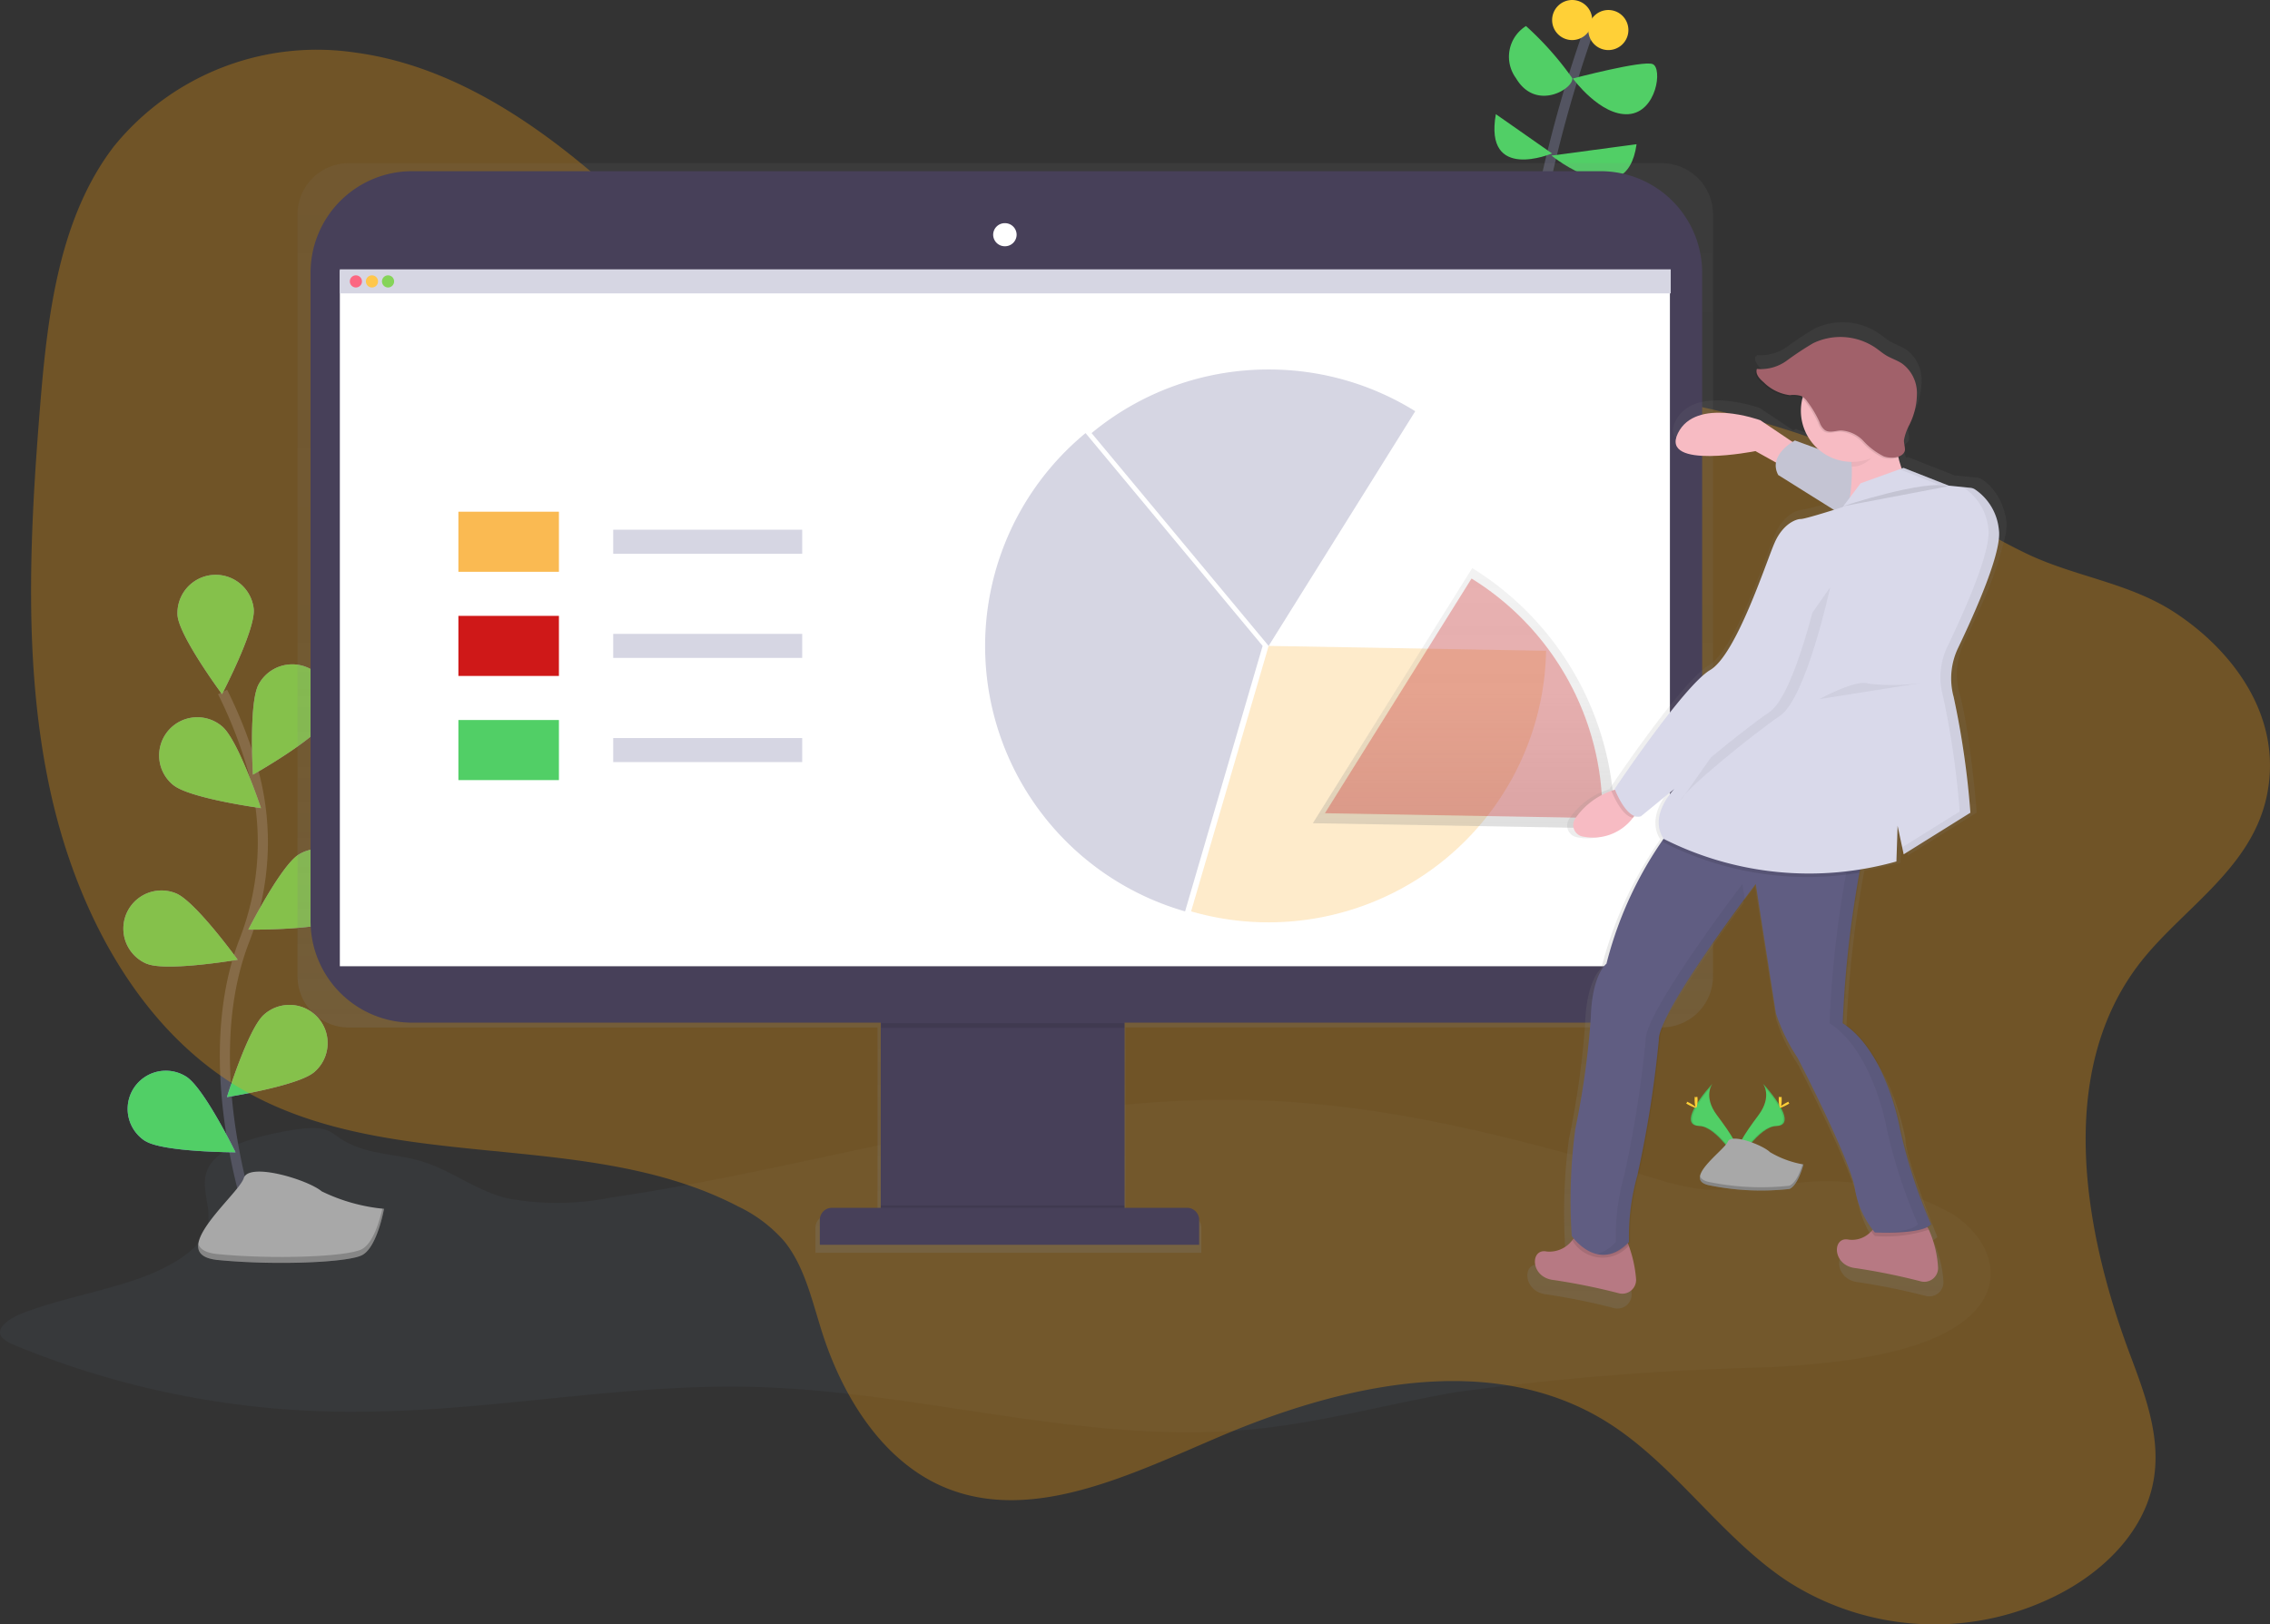 <svg xmlns="http://www.w3.org/2000/svg" xmlns:xlink="http://www.w3.org/1999/xlink" width="112.258" height="80.349" viewBox="0 0 112.258 80.349">
  <rect x="0" y="0" width="112.258" height="80.349" fill="#333333" stroke="none"/>
  <defs>
    <linearGradient id="linear-gradient" x1="0.5" y1="1" x2="0.5" gradientUnits="objectBoundingBox">
      <stop offset="0" stop-color="gray" stop-opacity="0.251"/>
      <stop offset="0.54" stop-color="gray" stop-opacity="0.122"/>
      <stop offset="1" stop-color="gray" stop-opacity="0.102"/>
    </linearGradient>
    <linearGradient id="linear-gradient-2" y2="0" xlink:href="#linear-gradient"/>
    <linearGradient id="linear-gradient-3" y2="0" xlink:href="#linear-gradient"/>
  </defs>
  <g id="undraw_segmentation_uioo" transform="translate(-3.461)">
    <path id="Shape" d="M10.292,3.385c-.451.913.2,1.9-.029,2.84-.282,1.189-1.9,2.114-3.647,2.7s-3.694.949-5.395,1.585c-.736.274-1.5.781-1.12,1.246a1.712,1.712,0,0,0,.622.38,43.459,43.459,0,0,0,17.2,3.289C24.4,15.39,30.734,14.043,37.2,14.2c8.34.2,16.406,2.879,24.651,2.106,3.5-.328,6.753-1.263,10.161-1.847A136.54,136.54,0,0,1,87.488,13.23c3.9-.212,8.352-.762,10.216-2.829,1.346-1.494.782-3.468-1.116-4.733a12.758,12.758,0,0,0-7.729-1.56,25.571,25.571,0,0,1-4.506.338A12.946,12.946,0,0,1,81.876,3.9C75.712,2.1,69.32.3,62.473.035,51.332-.394,41.015,3.26,30.167,4.84a13.409,13.409,0,0,1-5.12.023c-1.682-.435-2.784-1.462-4.467-1.9-.8-.206-1.69-.266-2.477-.489-2.161-.616-1.16-1.463-4.154-.892C12.378,1.885,10.8,2.366,10.292,3.385Z" transform="translate(3.461 54.404)" fill="#42474f" opacity="0.3"/>
    <path id="Shape-2" data-name="Shape" d="M0,26.066s7.405-11.6,8.3-16.554A63.6,63.6,0,0,1,10.885,0" transform="translate(71.222 1.288)" fill="none" stroke="#535461" stroke-miterlimit="10" stroke-width="0.5"/>
    <path id="Shape-3" data-name="Shape" d="M4.673,0,0,.4S2.486,4.657,4.673,0Z" transform="translate(79.125 11.196)" fill="#897edc"/>
    <path id="Shape-4" data-name="Shape" d="M.162,0l3.7,2.954S-.931,4.855.162,0Z" transform="translate(75.482 8.62)" fill="#897edc"/>
    <path id="Shape-5" data-name="Shape" d="M4.208,0,0,.562S3.711,3.567,4.208,0Z" transform="translate(80.186 7.134)" fill="#51cf66"/>
    <path id="Shape-6" data-name="Shape" d="M.071,0,2.849,1.943S-.526,3.369.071,0Z" transform="translate(77.364 5.647)" fill="#51cf66"/>
    <path id="Shape-7" data-name="Shape" d="M0,.741S3.449-.17,3.946.028s.2,2.378-1.193,2.477S0,.741,0,.741Z" transform="translate(81.243 3.142)" fill="#51cf66"/>
    <path id="Shape-8" data-name="Shape" d="M.839,0A15.448,15.448,0,0,1,3.126,2.576c.1.5-1.79,1.684-2.784,0A1.79,1.79,0,0,1,.839,0Z" transform="translate(78.087 1.288)" fill="#51cf66"/>
    <path id="Oval" d="M.994,0A.991.991,0,1,1,0,.991.993.993,0,0,1,.994,0Z" transform="translate(82.008 0.495)" fill="#ffd037"/>
    <path id="Oval-2" data-name="Oval" d="M.994,0A.991.991,0,1,1,0,.991.993.993,0,0,1,.994,0Z" transform="translate(80.218 0)" fill="#ffd037"/>
    <path id="Shape-9" data-name="Shape" d="M1.745,27.057s-3.164-8.275-.677-14.738A13.372,13.372,0,0,0,1.5,3.843,22.516,22.516,0,0,0,0,0" transform="translate(14.468 34.229)" fill="none" stroke="#535461" stroke-miterlimit="10" stroke-width="0.5"/>
    <path id="Shape-10" data-name="Shape" d="M3.777,1.739c.081,1.038-1.57,4.194-1.57,4.194S.086,3.07.006,2.031a1.892,1.892,0,0,1,3.772-.292Z" transform="translate(12.233 28.404)" fill="#897edc"/>
    <path id="Shape-11" data-name="Shape" d="M3.653,2.784C3.155,3.7.047,5.454.047,5.454S-.17,1.9.328.987a1.89,1.89,0,0,1,3.326,1.8Z" transform="translate(15.923 32.866)" fill="#897edc"/>
    <path id="Shape-12" data-name="Shape" d="M4.464,3.493c-.895.539-4.464.5-4.464.5S1.612.812,2.5.273A1.887,1.887,0,1,1,4.464,3.5Z" transform="translate(15.741 41.992)" fill="#897edc"/>
    <path id="Shape-13" data-name="Shape" d="M4.317,3.309C3.528,3.991,0,4.545,0,4.545S1.05,1.143,1.838.461A1.888,1.888,0,1,1,4.317,3.309Z" transform="translate(14.683 49.724)" fill="#897edc"/>
    <path id="Shape-14" data-name="Shape" d="M.683,3.334C1.487,4,5.025,4.48,5.025,4.48S3.9,1.1,3.1.435a1.888,1.888,0,1,0-2.418,2.9Z" transform="translate(11.342 35.494)" fill="#897edc"/>
    <path id="Shape-15" data-name="Shape" d="M1.173,3.625c.966.4,4.487-.2,4.487-.2S3.572.537,2.61.141A1.886,1.886,0,1,0,1.173,3.629Z" transform="translate(9.556 44.049)" fill="#897edc"/>
    <path id="Shape-16" data-name="Shape" d="M.888,3.479c.886.552,4.457.557,4.457.557S3.78.835,2.9.288a1.887,1.887,0,1,0-2.007,3.2Z" transform="translate(9.765 52.964)" fill="#897edc"/>
    <path id="Shape-17" data-name="Shape" d="M3.777,1.739c.081,1.038-1.57,4.194-1.57,4.194S.086,3.07.006,2.031a1.892,1.892,0,0,1,3.772-.292Z" transform="translate(12.233 28.404)" fill="#51cf66"/>
    <path id="Shape-18" data-name="Shape" d="M3.653,2.784C3.155,3.7.047,5.454.047,5.454S-.17,1.9.328.987a1.89,1.89,0,0,1,3.326,1.8Z" transform="translate(15.923 32.866)" fill="#51cf66"/>
    <path id="Shape-19" data-name="Shape" d="M4.464,3.493c-.895.539-4.464.5-4.464.5S1.612.812,2.5.273A1.887,1.887,0,1,1,4.464,3.5Z" transform="translate(15.741 41.992)" fill="#51cf66"/>
    <path id="Shape-20" data-name="Shape" d="M4.317,3.309C3.528,3.991,0,4.545,0,4.545S1.05,1.143,1.838.461A1.888,1.888,0,1,1,4.317,3.309Z" transform="translate(14.683 49.724)" fill="#51cf66"/>
    <path id="Shape-21" data-name="Shape" d="M.683,3.334C1.487,4,5.025,4.48,5.025,4.48S3.9,1.1,3.1.435a1.888,1.888,0,1,0-2.418,2.9Z" transform="translate(11.342 35.494)" fill="#51cf66"/>
    <path id="Shape-22" data-name="Shape" d="M1.173,3.625c.966.4,4.487-.2,4.487-.2S3.572.537,2.61.141A1.886,1.886,0,1,0,1.173,3.629Z" transform="translate(9.556 44.049)" fill="#51cf66"/>
    <path id="Shape-23" data-name="Shape" d="M.888,3.479c.886.552,4.457.557,4.457.557S3.78.835,2.9.288a1.887,1.887,0,1,0-2.007,3.2Z" transform="translate(9.765 52.964)" fill="#51cf66"/>
    <path id="Shape-24" data-name="Shape" d="M9.192,1.842A8.92,8.92,0,0,1,6.109.976C5.427.4,2.509-.483,2.255.327S-1.729,4.109.985,4.374s6.354.139,7.113-.236S9.192,1.842,9.192,1.842Z" transform="translate(13.259 57.953)" fill="#a8a8a8"/>
    <path id="Shape-25" data-name="Shape" d="M.966,2.249c2.715.264,6.35.14,7.114-.235C8.662,1.729,8.989.548,9.112,0l.081.01S8.867,1.93,8.1,2.306,3.7,2.8.985,2.54C.2,2.464-.045,2.162.007,1.748.1,2.01.382,2.193.966,2.249Z" transform="translate(13.259 59.786)" opacity="0.2"/>
    <path id="Shape-26" data-name="Shape" d="M104.1,45.4c-3.9,5.323-2.605,12.92-.358,18.973.754,2.026,1.61,4.169,1.219,6.374-.477,2.695-2.72,4.714-5.052,5.814a13.428,13.428,0,0,1-13.074-.841c-3.281-2.18-5.591-5.8-8.936-7.878-5.6-3.473-12.865-1.921-19.1.73-4.408,1.876-9.236,4.291-13.531,2.559-3.023-1.219-5.058-4.321-6.129-7.637-.517-1.6-.879-3.339-1.909-4.592a7.045,7.045,0,0,0-2.254-1.7c-7.6-3.963-17.365-1.486-24.729-5.908C5.283,48.311,2.188,42.516.9,36.423S-.065,23.9.447,17.578c.364-4.492.94-9.293,3.65-12.823A12.93,12.93,0,0,1,16.065.124c4.3.586,8.147,2.966,11.518,5.8,4.215,3.543,8.092,7.989,13.334,9.33,3.57.915,7.364.268,11.075-.019a104.393,104.393,0,0,1,18.531.694c5.882.594,11.805,1.258,17.376,3.207,3.942,1.379,7.067,3.986,10.779,5.767,2.419,1.161,5.081,1.431,7.358,2.931,2.81,1.848,5.349,5.121,4.525,9.05C109.782,40.618,106.169,42.577,104.1,45.4Z" transform="translate(5 2.481)" fill="#ffa00a" opacity="0.3"/>
    <path id="Shape-27" data-name="Shape" d="M67.457,0H2.54A2.534,2.534,0,0,0,0,2.527v37.7a2.534,2.534,0,0,0,2.54,2.527H28.682v9.291h-2.46a.605.605,0,0,0-.607.6V53.9H44.694V52.644a.605.605,0,0,0-.607-.6H40.946V42.749h26.51A2.534,2.534,0,0,0,70,40.226V2.527A2.534,2.534,0,0,0,67.457,0Z" transform="translate(18.175 8.072)" fill="url(#linear-gradient)"/>
    <path id="Rectangle-path" d="M0,0H12.058V11.594H0Z" transform="translate(47.017 49.062)" fill="#474059"/>
    <path id="Rectangle-path-2" data-name="Rectangle-path" d="M0,0H12.058V1.028H0Z" transform="translate(47.017 59.628)" opacity="0.1"/>
    <path id="Shape-28" data-name="Shape" d="M.6,0H18.16a.6.6,0,0,1,.6.594V1.831H0V.594A.6.6,0,0,1,.6,0Z" transform="translate(44.003 59.744)" fill="#474059"/>
    <path id="Rectangle-path-3" data-name="Rectangle-path" d="M5.024,0H63.795a5.024,5.024,0,0,1,5.024,5.024v32.07a5.024,5.024,0,0,1-5.024,5.024H5.024A5.024,5.024,0,0,1,0,37.094V5.024A5.024,5.024,0,0,1,5.024,0Z" transform="translate(18.819 8.468)" fill="#474059"/>
    <path id="Rectangle-path-4" data-name="Rectangle-path" d="M0,0H65.776V34.408H0Z" transform="translate(20.267 13.388)" fill="#fff"/>
    <path id="Oval-3" data-name="Oval" d="M.58,0a.575.575,0,0,1,.58.571.575.575,0,0,1-.58.571A.575.575,0,0,1,0,.571.575.575,0,0,1,.58,0Z" transform="translate(52.576 11.039)" fill="#fff"/>
    <path id="Rectangle-path-5" data-name="Rectangle-path" d="M0,0H12.02V.227H0Z" transform="translate(47.043 50.615)" opacity="0.1"/>
    <path id="Shape-29" data-name="Shape" d="M4.969,0A13.654,13.654,0,0,0,9.891,23.659l3.834-13.132Z" transform="translate(52.176 21.423)" fill="#d6d6e3"/>
    <path id="Shape-30" data-name="Shape" d="M8.756,0A13.694,13.694,0,0,0,0,3.146L8.756,13.673l7.25-11.609A13.691,13.691,0,0,0,8.756,0Z" transform="translate(57.443 18.277)" fill="#d6d6e3"/>
    <path id="Shape-31" data-name="Shape" d="M3.834,0,0,13.131a13.768,13.768,0,0,0,11.972-2.124A13.666,13.666,0,0,0,17.555.241Z" transform="translate(62.365 31.95)" fill="#faba52" opacity="0.3"/>
    <path id="Rectangle-path-6" data-name="Rectangle-path" d="M0,0H4.971V2.972H0Z" transform="translate(26.13 25.312)" fill="#faba52"/>
    <path id="Rectangle-path-7" data-name="Rectangle-path" d="M0,0H4.971V2.972H0Z" transform="translate(26.13 30.464)" fill="#cf1818"/>
    <path id="Rectangle-path-8" data-name="Rectangle-path" d="M0,0H4.971V2.972H0Z" transform="translate(26.13 35.616)" fill="#51cf66"/>
    <path id="Rectangle-path-9" data-name="Rectangle-path" d="M0,0H9.346V1.189H0Z" transform="translate(33.786 26.203)" fill="#d6d6e3"/>
    <path id="Rectangle-path-10" data-name="Rectangle-path" d="M0,0H9.346V1.189H0Z" transform="translate(33.786 31.355)" fill="#d6d6e3"/>
    <path id="Rectangle-path-11" data-name="Rectangle-path" d="M0,0H9.346V1.189H0Z" transform="translate(33.786 36.508)" fill="#d6d6e3"/>
    <path id="Rectangle-path-12" data-name="Rectangle-path" d="M0,0H65.821V1.189H0Z" transform="translate(20.263 13.323)" fill="#d6d6e3"/>
    <path id="Oval-4" data-name="Oval" d="M.3,0A.3.3,0,1,1,0,.3.3.3,0,0,1,.3,0Z" transform="translate(20.761 13.62)" fill="#fc6681"/>
    <path id="Oval-5" data-name="Oval" d="M.3,0A.3.3,0,1,1,0,.3.3.3,0,0,1,.3,0Z" transform="translate(21.556 13.62)" fill="#ffc74c"/>
    <path id="Oval-6" data-name="Oval" d="M.3,0A.3.3,0,1,1,0,.3.3.3,0,0,1,.3,0Z" transform="translate(22.351 13.62)" fill="#85d459"/>
    <path id="Shape-32" data-name="Shape" d="M1.3,0s.474.618-.219,1.552S-.179,3.273.052,3.855c0,0,1.046-1.734,1.9-1.758S2.242,1.042,1.3,0Z" transform="translate(89.346 53.604)" fill="#51cf66"/>
    <path id="Shape-33" data-name="Shape" d="M1.276,0a.765.765,0,0,1,.1.2c.831.973,1.274,1.882.475,1.9C1.107,2.122.214,3.448,0,3.786a.717.717,0,0,0,.025.076S1.071,2.128,1.923,2.1,2.213,1.042,1.276,0Z" transform="translate(89.376 53.604)" opacity="0.1"/>
    <path id="Shape-34" data-name="Shape" d="M.148.14c0,.219-.034.4-.074.4S0,.361,0,.14.042.025.082.025.148-.078.148.14Z" transform="translate(91.424 54.251)" fill="#ffd037"/>
    <path id="Shape-35" data-name="Shape" d="M.374.15C.182.254.015.318,0,.291S.13.158.322.053s.116-.029.13,0S.566.046.374.15Z" transform="translate(91.463 54.501)" fill="#ffd037"/>
    <path id="Shape-36" data-name="Shape" d="M1.065,0s-.474.618.219,1.552,1.265,1.721,1.034,2.3c0,0-1.046-1.734-1.9-1.758S.129,1.042,1.065,0Z" transform="translate(87.08 53.604)" fill="#51cf66"/>
    <path id="Shape-37" data-name="Shape" d="M1.067,0a.765.765,0,0,0-.1.2C.136,1.171-.306,2.081.492,2.1c.744.021,1.637,1.346,1.85,1.684a.717.717,0,0,1-.025.076S1.272,2.128.419,2.1.13,1.042,1.067,0Z" transform="translate(87.079 53.604)" opacity="0.1"/>
    <path id="Shape-38" data-name="Shape" d="M0,.14c0,.219.034.4.074.4S.148.361.148.14.106.025.066.025,0-.078,0,.14Z" transform="translate(87.264 54.251)" fill="#ffd037"/>
    <path id="Shape-39" data-name="Shape" d="M.117.15c.192.1.359.168.373.141S.36.158.168.053.052.025.038.053-.075.046.117.15Z" transform="translate(86.845 54.501)" fill="#ffd037"/>
    <path id="Shape-40" data-name="Shape" d="M5.123,1.277A4.882,4.882,0,0,1,3.47.67C3.122.324,1.556-.283,1.382.15S-.966,2.057.512,2.317a12.777,12.777,0,0,0,3.914.173C4.861,2.317,5.123,1.277,5.123,1.277Z" transform="translate(87.524 56.323)" fill="#a8a8a8"/>
    <path id="Shape-41" data-name="Shape" d="M.512.888a12.777,12.777,0,0,0,3.914.173C4.758.929,4.988.3,5.079,0l.044.009s-.261,1.04-.7,1.214A12.777,12.777,0,0,1,.512,1.049C.086.974-.037.8.009.575.046.719.195.832.512.888Z" transform="translate(87.524 57.59)" opacity="0.2"/>
    <path id="Shape-42" data-name="Shape" d="M14.914,12.619A14.839,14.839,0,0,0,7.881,0L0,12.619l14.914.262Z" transform="translate(68.386 28.101)" fill="url(#linear-gradient-2)"/>
    <path id="Shape-43" data-name="Shape" d="M13.721,11.609A13.652,13.652,0,0,0,7.25,0L0,11.609l13.721.245Z" transform="translate(68.983 28.617)" fill="#cf1818" opacity="0.3"/>
    <path id="Shape-44" data-name="Shape" d="M23.689,9.938a.538.538,0,0,0-.011-.11q-.011-.053-.02-.121-.022-.119-.049-.23-.014-.055-.029-.109A2.945,2.945,0,0,0,23,8.251L22.958,8.2l-.091-.1a1.17,1.17,0,0,0-.088-.085c-.029-.027-.058-.052-.085-.074-.055-.046-.105-.083-.151-.115s-.065-.044-.091-.059a.509.509,0,0,0-.215-.071l-.473-.048h0l-.64-.063-2.313-.91-.091.033a5.468,5.468,0,0,1-.171-.576A.515.515,0,0,0,18.73,6a.422.422,0,0,0,.125-.163c.058-.136-.054-.427-.031-.594a2.882,2.882,0,0,1,.284-.766,3.6,3.6,0,0,0,.383-1.652,1.868,1.868,0,0,0-.76-1.466c-.246-.164-.535-.253-.789-.4-.2-.117-.374-.269-.564-.4A3.2,3.2,0,0,0,14.2.318a14.944,14.944,0,0,0-1.343.886,2.236,2.236,0,0,1-1.517.424.348.348,0,0,0-.016.066l-.045-.006c-.091.253.132.5.339.674a2.3,2.3,0,0,0,1.346.665,1.393,1.393,0,0,1,.586.045.522.522,0,0,1,.109.069,2.6,2.6,0,0,0,.791,2.571l-1.18-.43s-.05.026-.125.074l-1.64-1.1s-3.286-1.215-4.2.668,3.956.907,3.956.907l1.042.58a.974.974,0,0,0,.114.632l2.841,1.778a15.237,15.237,0,0,1-1.684.466c-.244,0-.913.243-1.339,1.213s-1.948,5.7-3.286,6.489-4.872,6.065-4.872,6.065l.016.042q-.094.025-.185.055a3.737,3.737,0,0,0-1.834,1.4.594.594,0,0,0,.412.937A2.549,2.549,0,0,0,5,24.521c.024-.032.046-.063.067-.093a.484.484,0,0,0,.344.016L7.121,23.05s-1.329,1.328-.552,2.539l-.06.084a19.419,19.419,0,0,0-2.858,6.293s-.731.546-.8,2.729a42.816,42.816,0,0,1-.8,5.7,27.877,27.877,0,0,0-.183,5.458s.035.051.1.128c-.023.028-.048.056-.076.087a1.455,1.455,0,0,1-1.3.573c-.852-.182-.852,1.335.365,1.455a32.236,32.236,0,0,1,3.322.676.7.7,0,0,0,.868-.756,6.5,6.5,0,0,0-.365-1.668c-.012-.029-.025-.057-.038-.085.036-.034.072-.068.107-.106a11.5,11.5,0,0,1,.426-3.4,57.161,57.161,0,0,0,1.094-6.914c-.048-1.09,3-5.341,4.326-7.134l-.011-.068c.351-.464.567-.741.567-.741L12.3,34.516a9.556,9.556,0,0,0,1.094,2.244s2.617,5.033,2.921,6.611a5.029,5.029,0,0,0,.923,2.175c-.025.026-.052.052-.08.077a1.323,1.323,0,0,1-1.147.417c-.852-.182-.852,1.335.365,1.455a32.238,32.238,0,0,1,3.322.676.7.7,0,0,0,.868-.756,5.538,5.538,0,0,0-.467-1.882q-.034-.058-.07-.11a.643.643,0,0,0,.242-.172s-1.582-3.82-1.582-4.855c0,0-.669-3.942-2.921-5.4a55.192,55.192,0,0,1,.854-7.674q.024-.1.049-.2a17.885,17.885,0,0,0,1.776-.375l.061-1.819.3,1.455,3.408-2.122s-.03-.382-.087-.969c-.029-.3-.065-.637-.107-1.011-.034-.3-.073-.615-.115-.939q-.016-.122-.033-.244c-.045-.327-.093-.658-.146-.981q-.03-.182-.062-.361c-.028-.159-.057-.314-.087-.465l-.046-.223q-.023-.11-.047-.216t-.049-.207l-.025-.1q-.025-.1-.051-.192a3.515,3.515,0,0,1-.123-.793q-.006-.161,0-.32a2.883,2.883,0,0,1,.03-.319q.011-.079.026-.159a3.643,3.643,0,0,1,.173-.619q.057-.152.127-.3c.11-.229.229-.478.35-.739l.185-.4q.093-.2.187-.416a18.133,18.133,0,0,0,1.333-3.806c.017-.1.028-.2.035-.291A1.974,1.974,0,0,0,23.689,9.938Z" transform="translate(79 15.934)" fill="url(#linear-gradient-3)"/>
    <path id="Shape-45" data-name="Shape" d="M6.2,1.727,4.188.373S1-.8.111,1.02,3.948,1.9,3.948,1.9L5.956,3.021Z" transform="translate(86.325 20.414)" fill="#f7bbc3"/>
    <path id="Shape-46" data-name="Shape" d="M4.158,3.075A31.291,31.291,0,0,0,.935,2.42C-.245,2.3-.245.835.581,1.008A1.274,1.274,0,0,0,1.695.6,2.6,2.6,0,0,0,1.93.354.682.682,0,0,1,2.311.121,3.184,3.184,0,0,1,4.242.184a.831.831,0,0,1,.305.334A5.34,5.34,0,0,1,5,2.341a.682.682,0,0,1-.843.734Z" transform="translate(94.301 60.31)" fill="#b77983"/>
    <path id="Shape-47" data-name="Shape" d="M4.158,3.075A31.291,31.291,0,0,0,.935,2.42C-.245,2.3-.245.835.581,1.008A1.415,1.415,0,0,0,1.845.453c.031-.035.06-.067.085-.1A.682.682,0,0,1,2.311.121,3.184,3.184,0,0,1,4.242.184a1.052,1.052,0,0,1,.4.538A6.2,6.2,0,0,1,5,2.341a.682.682,0,0,1-.843.734Z" transform="translate(79.367 60.898)" fill="#b77983"/>
    <path id="Shape-48" data-name="Shape" d="M2.8.724A1.732,1.732,0,0,1,0,.453C.031.419.06.386.085.354A.682.682,0,0,1,.466.121,3.184,3.184,0,0,1,2.4.184,1.065,1.065,0,0,1,2.8.724Z" transform="translate(81.211 60.896)" opacity="0.1"/>
    <path id="Shape-49" data-name="Shape" d="M2.852.519A6.858,6.858,0,0,1,.185.832,2.017,2.017,0,0,1,0,.6,2.6,2.6,0,0,0,.235.354.682.682,0,0,1,.616.121,3.184,3.184,0,0,1,2.547.184.831.831,0,0,1,2.852.519Z" transform="translate(95.995 60.309)" opacity="0.1"/>
    <path id="Shape-50" data-name="Shape" d="M17.867,19.764c-.414.529-2.774.412-2.774.412a4.5,4.5,0,0,1-1-2.235c-.3-1.53-2.829-6.412-2.829-6.412A9.207,9.207,0,0,1,10.2,9.349l-1-6.411S4.35,9.293,4.409,10.647a55.741,55.741,0,0,1-1.063,6.706,11.129,11.129,0,0,0-.414,3.294C1.4,22.232.1,20.35.1,20.35a26.793,26.793,0,0,1,.177-5.294,41.214,41.214,0,0,0,.768-5.53c.06-2.118.773-2.644.773-2.644A18.836,18.836,0,0,1,4.588.781,9.76,9.76,0,0,1,5.184,0l9.557,1.118a6,6,0,0,0-.412,1.262A53.633,53.633,0,0,0,13.5,9.824c2.187,1.412,2.834,5.235,2.834,5.235A25.65,25.65,0,0,0,17.867,19.764Z" transform="translate(81.087 40.789)" fill="#605d82"/>
    <g id="Group" transform="translate(82.446 40.788)" opacity="0.05">
      <path id="Shape-51" data-name="Shape" d="M7.3.784,7.182,0S2.345,6.352,2.4,7.706a56.561,56.561,0,0,1-1.063,6.706,11.129,11.129,0,0,0-.414,3.294A2.026,2.026,0,0,1,0,18.3a1.619,1.619,0,0,0,1.633-.594,11.133,11.133,0,0,1,.414-3.294A55.707,55.707,0,0,0,3.109,7.706C3.062,6.649,6.018,2.525,7.3.784Z" transform="translate(0 2.942)"/>
      <path id="Shape-52" data-name="Shape" d="M11.219,15.059s-.649-3.823-2.834-5.235A53.647,53.647,0,0,1,9.214,2.38a6,6,0,0,1,.412-1.262L.063,0,0,.075,8.918,1.118A6,6,0,0,0,8.506,2.38a53.632,53.632,0,0,0-.828,7.444c2.187,1.412,2.834,5.235,2.834,5.235a25.862,25.862,0,0,0,1.535,4.706c-.244.312-1.164.4-1.878.418.567.015,2.245.02,2.585-.418A25.615,25.615,0,0,1,11.219,15.059Z" transform="translate(3.813 0)"/>
    </g>
    <path id="Shape-53" data-name="Shape" d="M3.23,1a2.128,2.128,0,0,1-.279.487,2.473,2.473,0,0,1-2.445.934.578.578,0,0,1-.4-.91A3.635,3.635,0,0,1,1.888.153,3.216,3.216,0,0,1,2.641,0Z" transform="translate(81.264 38.965)" fill="#f7bbc3"/>
    <path id="Shape-54" data-name="Shape" d="M5.684,1.725.95,0S-.408.705.124,1.706l4.6,2.882Z" transform="translate(91.275 21.789)" fill="#d9d9ea"/>
    <path id="Shape-55" data-name="Shape" d="M5.684,1.725.95,0S-.408.705.124,1.706l4.6,2.882Z" transform="translate(91.275 21.789)" opacity="0.1"/>
    <path id="Shape-56" data-name="Shape" d="M2.54.116s-.059,2.764,1.18,3.706-3.6,1.47-3.6,1.47S.887,2.468.119,1,2.54.116,2.54.116Z" transform="translate(94.581 20.554)" fill="#f7bbc3"/>
    <path id="Shape-57" data-name="Shape" d="M10.156,1.116a6,6,0,0,0-.412,1.262A15.653,15.653,0,0,1,.062.88C.04.846.019.811,0,.781A9.76,9.76,0,0,1,.6,0Z" transform="translate(85.673 40.791)" opacity="0.1"/>
    <path id="Shape-58" data-name="Shape" d="M1.343,1a2.128,2.128,0,0,1-.279.487C.517,1.4.081.356,0,.153A3.216,3.216,0,0,1,.754,0Z" transform="translate(83.15 38.965)" opacity="0.1"/>
    <path id="Shape-59" data-name="Shape" d="M14.286,0,12.161.765l-.886,1.176s-1.829.589-2.066.589-.886.235-1.3,1.176S6.021,9.235,4.723,10,0,15.882,0,15.882s.591,1.585,1.3,1.353l1.653-1.353s-1.3,1.294-.531,2.471a15.936,15.936,0,0,0,11.511,1.118l.059-1.765.3,1.412,3.3-2.06a42.011,42.011,0,0,0-.829-5.73,3.48,3.48,0,0,1,.228-2.434C17.843,7.111,19.166,4.139,19,3.058a2.711,2.711,0,0,0-1.193-2A.5.5,0,0,0,17.6.989L16.529.882Z" transform="translate(83.311 23.142)" fill="#d9d9ea"/>
    <path id="Shape-60" data-name="Shape" d="M7.38,0S6.2,5.473,4.9,6.353.118,10.058,0,10.529" transform="translate(86.588 29.053)" opacity="0.05"/>
    <path id="Shape-61" data-name="Shape" d="M7.379,0S6.2,5.469,4.9,6.351.118,10.056,0,10.527" transform="translate(86.057 28.878)" fill="#d9d9ea"/>
    <path id="Shape-62" data-name="Shape" d="M0,1.059s4.077-1.353,5.254-1" transform="translate(94.557 23.994)" opacity="0.1"/>
    <g id="Group-2" data-name="Group" transform="translate(97.398 23.142)" opacity="0.05">
      <path id="Shape-63" data-name="Shape" d="M2.776,7.951C3.633,6.168,4.955,3.2,4.794,2.114A2.711,2.711,0,0,0,3.6.114.5.5,0,0,0,3.393.046L2.934,0A.486.486,0,0,1,3.07.055a2.721,2.721,0,0,1,1.193,2C4.425,3.14,3.1,6.112,2.245,7.893a3.48,3.48,0,0,0-.228,2.434,41.66,41.66,0,0,1,.829,5.73L0,17.829l.073.345,3.3-2.06a42.011,42.011,0,0,0-.829-5.73A3.48,3.48,0,0,1,2.776,7.951Z" transform="translate(0.128 0.944)"/>
      <path id="Shape-64" data-name="Shape" d="M1.911.823l.511.052L.2,0,0,.071,1.911.823Z" transform="translate(0 0)"/>
    </g>
    <path id="Shape-65" data-name="Shape" d="M0,.823s1.829-1,2.42-.765A10.17,10.17,0,0,0,5.194,0" transform="translate(93.435 33.759)" opacity="0.05"/>
    <path id="Shape-66" data-name="Shape" d="M2.336.613c-.068-.594.207-.5.207-.5S-.647-.474.119,1A3.379,3.379,0,0,1,.447,2.29h.03C1.362,2.29,1.879,1.3,2.336.613Z" transform="translate(94.586 20.793)" opacity="0.05"/>
    <path id="Oval-7" data-name="Oval" d="M2.538,0A2.529,2.529,0,1,1,0,2.529,2.534,2.534,0,0,1,2.538,0Z" transform="translate(92.52 17.789)" fill="#f7bbc3"/>
    <path id="Shape-67" data-name="Shape" d="M7.564,4.339a3.489,3.489,0,0,0,.371-1.6A1.815,1.815,0,0,0,7.2,1.314c-.239-.16-.519-.246-.766-.391C6.24.809,6.07.661,5.886.533A3.1,3.1,0,0,0,2.8.309a15.134,15.134,0,0,0-1.3.859A2.172,2.172,0,0,1,.02,1.58c-.088.245.128.486.329.654a2.231,2.231,0,0,0,1.305.645,1.338,1.338,0,0,1,.568.044.814.814,0,0,1,.29.269,5.253,5.253,0,0,1,.6,1.018.858.858,0,0,0,.269.4c.228.146.524.025.8.014a1.662,1.662,0,0,1,1.11.529,3.436,3.436,0,0,0,1,.753c.3.111.88.107,1.029-.242.057-.132-.052-.414-.03-.575A2.577,2.577,0,0,1,7.564,4.339Z" transform="translate(90.265 16.727)" opacity="0.1"/>
    <path id="Shape-68" data-name="Shape" d="M7.564,4.339a3.489,3.489,0,0,0,.371-1.6A1.815,1.815,0,0,0,7.2,1.314c-.239-.16-.519-.246-.766-.391C6.24.809,6.07.661,5.886.533A3.1,3.1,0,0,0,2.8.309a15.134,15.134,0,0,0-1.3.859A2.172,2.172,0,0,1,.02,1.58c-.088.245.128.486.329.654a2.231,2.231,0,0,0,1.305.645,1.338,1.338,0,0,1,.568.044.814.814,0,0,1,.29.269,5.253,5.253,0,0,1,.606,1.017.858.858,0,0,0,.269.4c.228.146.524.025.8.014a1.662,1.662,0,0,1,1.11.529,3.436,3.436,0,0,0,1,.753c.3.111.88.107,1.029-.242.057-.132-.052-.414-.03-.575A2.594,2.594,0,0,1,7.564,4.339Z" transform="translate(90.324 16.669)" fill="#a1616a"/>
  </g>
</svg>
